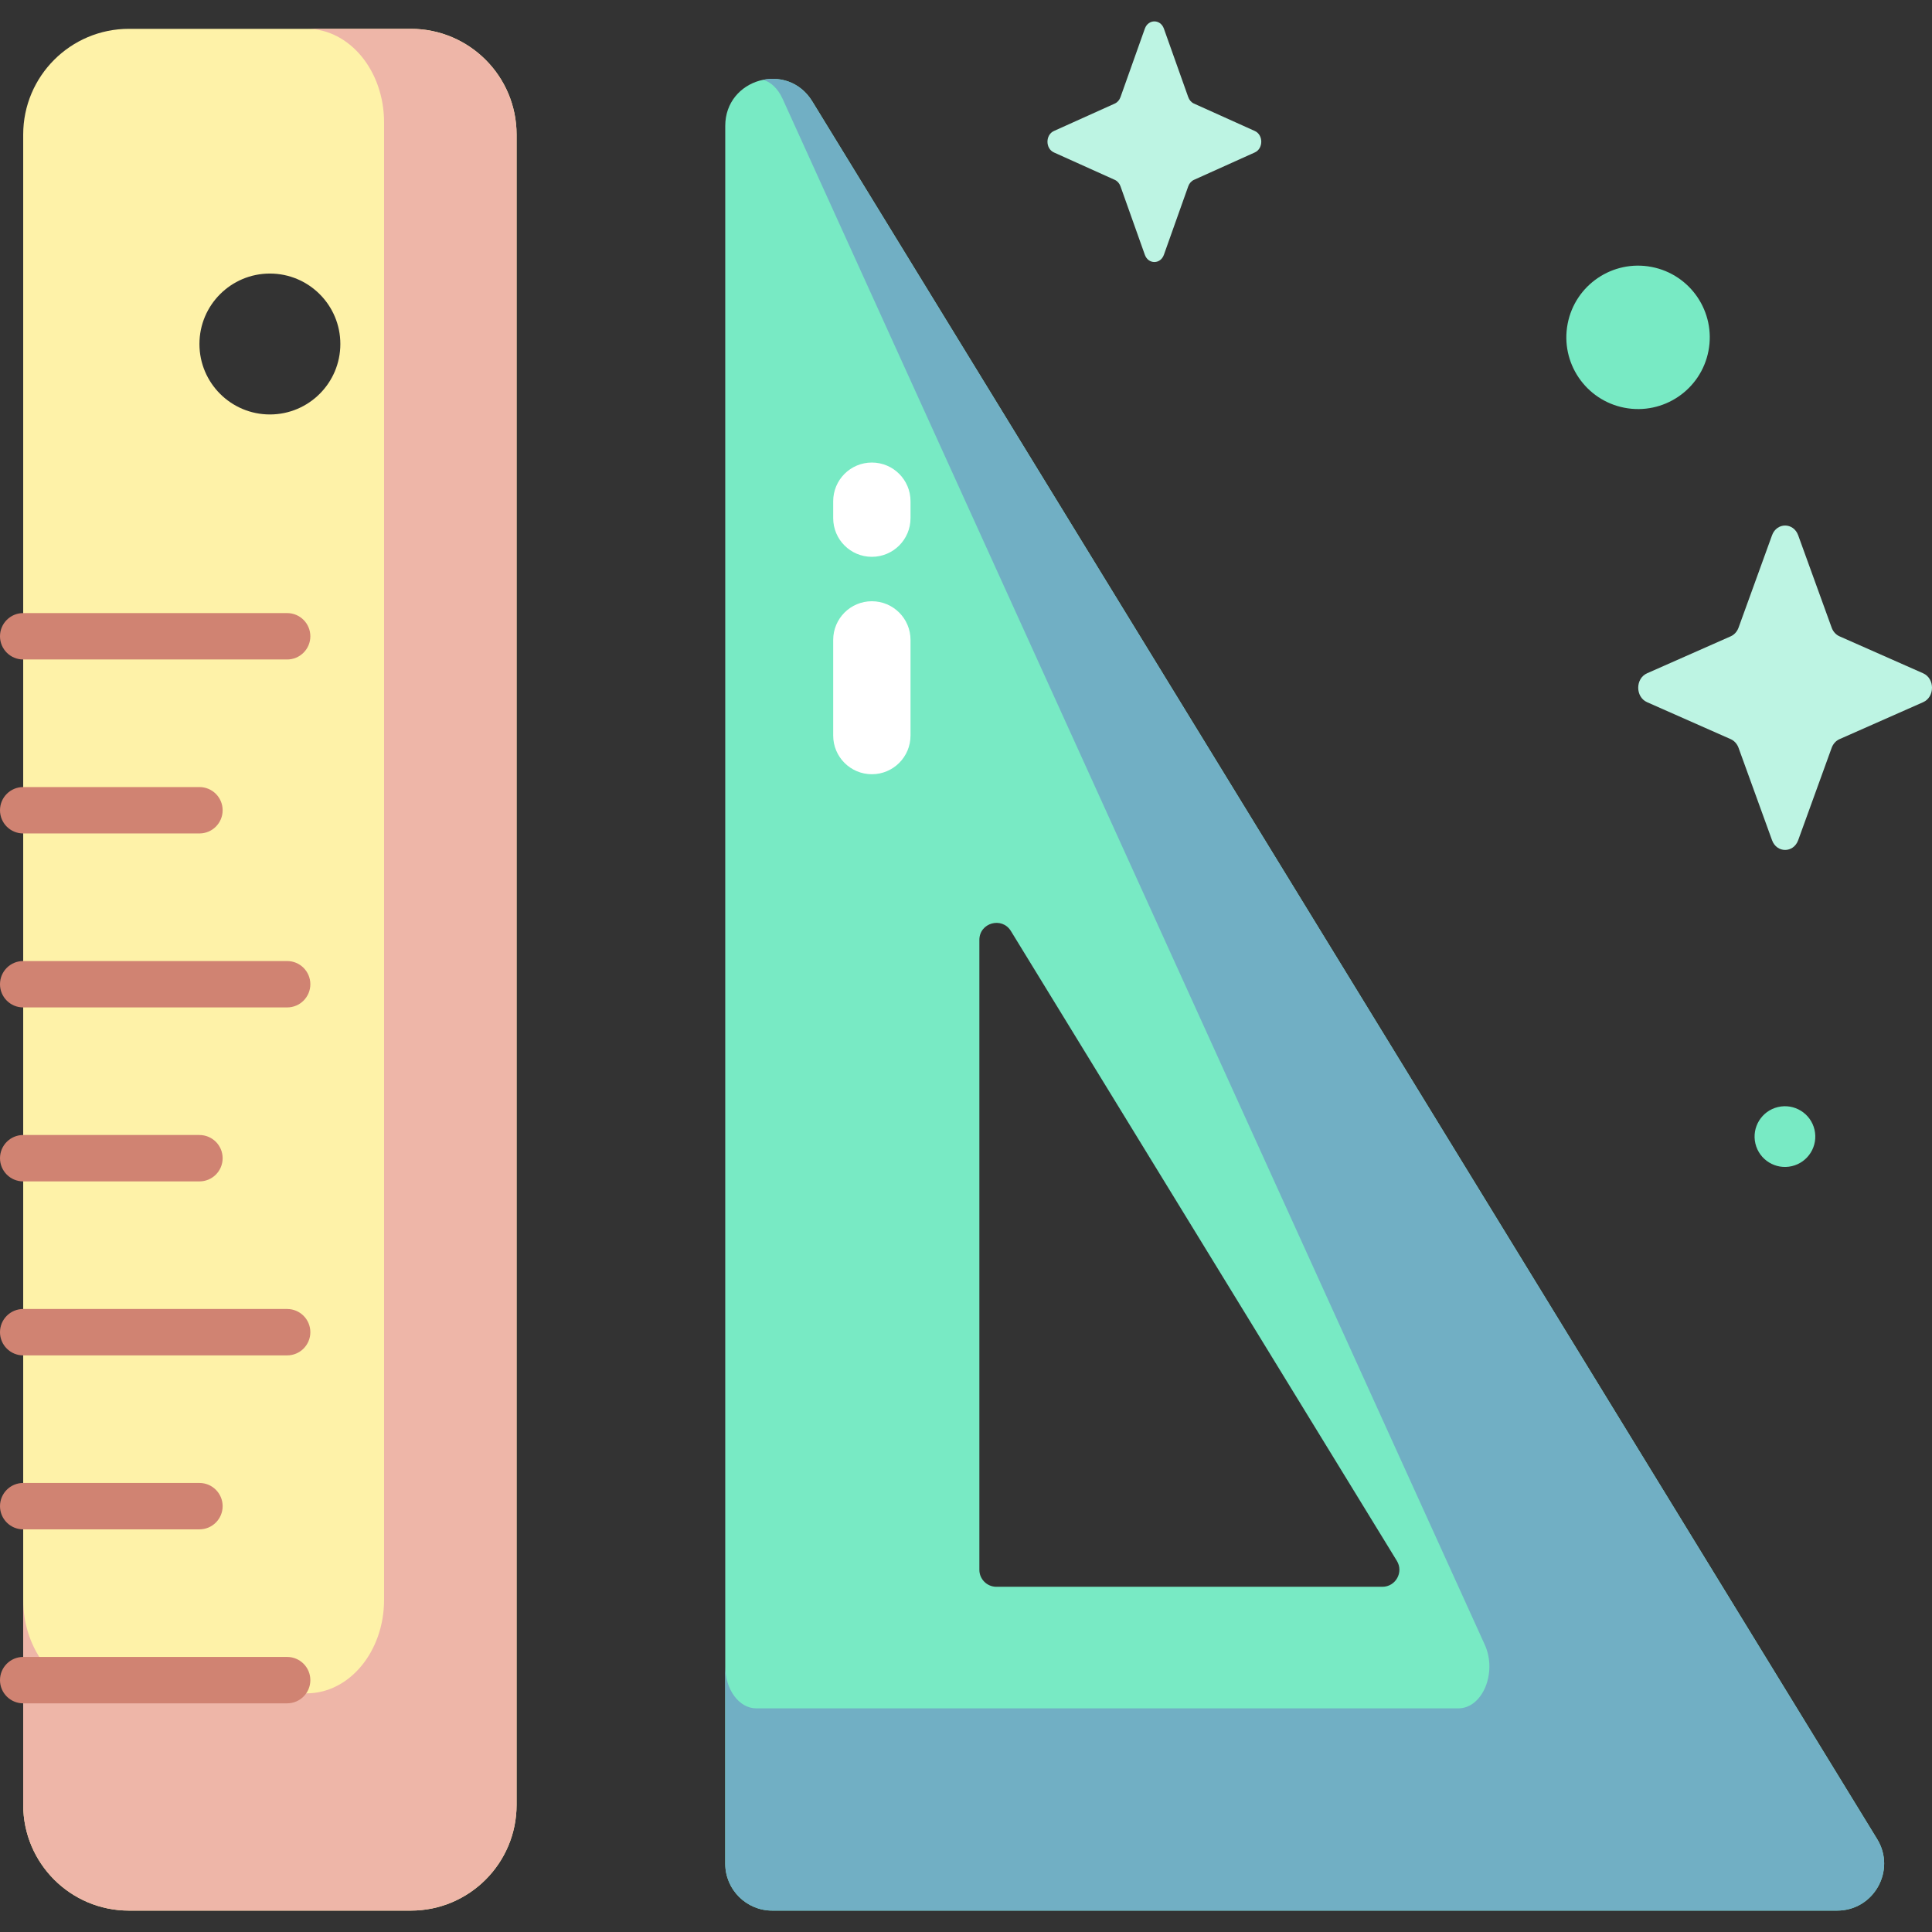 <svg id="Capa_1" enable-background="new 0 0 512 512" height="512" viewBox="0 0 512 512" width="512" xmlns="http://www.w3.org/2000/svg"><rect x="0" y="0" width="512" height="512" fill="#333333" stroke="none"/><g><g><path d="m108.874 7.639h-74.698c-15.48 0-28.028 12.549-28.028 28.028v442.635c0 15.48 12.549 28.029 28.028 28.029h74.698c15.48 0 28.028-12.548 28.028-28.029v-442.635c0-15.479-12.548-28.028-28.028-28.028zm-37.349 102.197c-10.311 0-18.67-8.359-18.67-18.67 0-10.312 8.359-18.67 18.67-18.67s18.67 8.359 18.67 18.67-8.359 18.67-18.67 18.67z" fill="#fef2a8"/><path d="m108.874 7.639h-27.591c11.322 0 20.5 11.1 20.5 24.792v391.527c0 13.693-9.178 24.793-20.5 24.793h-54.635c-11.322 0-20.5-11.1-20.5-24.793v54.344c0 15.48 12.549 28.029 28.028 28.029h74.698c15.48 0 28.028-12.548 28.028-28.029v-442.635c0-15.479-12.548-28.028-28.028-28.028z" fill="#eeb6a8"/><path d="m497.467 487.378-282.207-460.517c-6.565-10.713-23.062-6.06-23.062 6.504v460.516c0 6.875 5.573 12.448 12.448 12.448h282.207c9.728.001 15.697-10.657 10.614-18.951zm-131.13-66.863h-102.284c-2.492 0-4.512-2.02-4.512-4.512v-166.911c0-4.553 5.979-6.24 8.359-2.357l102.284 166.911c1.842 3.006-.321 6.869-3.847 6.869z" fill="#78eac4"/><path d="m497.467 487.378-282.207-460.517c-3.071-5.011-8.315-6.659-13.027-5.709 1.998.583 3.877 2.202 5.171 5.05l186.078 409.669c3.351 7.379-.584 16.86-6.999 16.86h-186.077c-4.533 0-8.208-4.958-8.208-11.074v52.225c0 6.875 5.573 12.448 12.448 12.448h282.207c9.728 0 15.697-10.658 10.614-18.952z" fill="#71afc4"/><g><path d="m76.097 174.768h-69.95c-3.395 0-6.147-2.752-6.147-6.147s2.753-6.147 6.147-6.147h69.95c3.395 0 6.147 2.753 6.147 6.147s-2.752 6.147-6.147 6.147z" fill="#d08372"/></g><g><path d="m52.855 220.873h-46.708c-3.395 0-6.147-2.752-6.147-6.147s2.753-6.147 6.147-6.147h46.707c3.395 0 6.147 2.753 6.147 6.147.001 3.395-2.751 6.147-6.146 6.147z" fill="#d08372"/></g><g><path d="m76.097 266.979h-69.95c-3.395 0-6.147-2.753-6.147-6.147s2.753-6.147 6.147-6.147h69.95c3.395 0 6.147 2.753 6.147 6.147s-2.752 6.147-6.147 6.147z" fill="#d08372"/></g><g><path d="m52.855 313.084h-46.708c-3.395 0-6.147-2.753-6.147-6.147s2.753-6.147 6.147-6.147h46.707c3.395 0 6.147 2.753 6.147 6.147s-2.751 6.147-6.146 6.147z" fill="#d08372"/></g><g><path d="m76.097 359.19h-69.95c-3.395 0-6.147-2.753-6.147-6.147 0-3.395 2.753-6.147 6.147-6.147h69.95c3.395 0 6.147 2.753 6.147 6.147s-2.752 6.147-6.147 6.147z" fill="#d08372"/></g><g><path d="m52.855 405.295h-46.708c-3.395 0-6.147-2.753-6.147-6.147 0-3.395 2.753-6.148 6.147-6.148h46.707c3.395 0 6.147 2.753 6.147 6.147.001 3.396-2.751 6.148-6.146 6.148z" fill="#d08372"/></g><g><path d="m76.097 451.401h-69.95c-3.395 0-6.147-2.753-6.147-6.147 0-3.395 2.753-6.147 6.147-6.147h69.95c3.395 0 6.147 2.753 6.147 6.147s-2.752 6.147-6.147 6.147z" fill="#d08372"/></g><g><path d="m231.052 205.179c-5.659 0-10.246-4.587-10.246-10.246v-25.35c0-5.659 4.587-10.246 10.246-10.246s10.246 4.587 10.246 10.246v25.35c-.001 5.659-4.588 10.246-10.246 10.246z" fill="#fff"/></g><g><path d="m231.052 147.563c-5.659 0-10.246-4.587-10.246-10.246v-4.492c0-5.659 4.587-10.246 10.246-10.246s10.246 4.587 10.246 10.246v4.492c-.001 5.658-4.588 10.246-10.246 10.246z" fill="#fff"/></g></g><g><ellipse cx="434.144" cy="89.43" fill="#78eac4" rx="19.002" ry="19.003" transform="matrix(.189 -.982 .982 .189 264.228 498.829)"/><ellipse cx="473.072" cy="301.4" fill="#78eac4" rx="8.047" ry="8.047" transform="matrix(.973 -.23 .23 .973 -56.593 116.753)"/><g fill="#bdf4e3"><path d="m308.444 7.593 6.455 18.152c.276.777.823 1.393 1.514 1.704l16.127 7.266c2.278 1.027 2.278 4.657 0 5.683l-16.127 7.266c-.691.311-1.238.927-1.514 1.704l-6.455 18.152c-.912 2.564-4.137 2.564-5.049 0l-6.456-18.152c-.276-.777-.823-1.393-1.514-1.704l-16.127-7.266c-2.278-1.026-2.278-4.657 0-5.683l16.127-7.266c.691-.311 1.238-.927 1.514-1.704l6.456-18.152c.912-2.564 4.137-2.564 5.049 0z"/><path d="m476.541 141.865 8.87 24.47c.38 1.048 1.132 1.878 2.081 2.297l22.16 9.795c3.131 1.384 3.131 6.278 0 7.661l-22.16 9.795c-.949.419-1.701 1.25-2.081 2.297l-8.87 24.47c-1.253 3.457-5.685 3.457-6.938 0l-8.87-24.47c-.38-1.048-1.132-1.878-2.08-2.297l-22.16-9.795c-3.131-1.384-3.131-6.278 0-7.661l22.16-9.795c.949-.419 1.701-1.25 2.08-2.297l8.87-24.47c1.253-3.457 5.685-3.457 6.938 0z"/></g></g></g></svg>